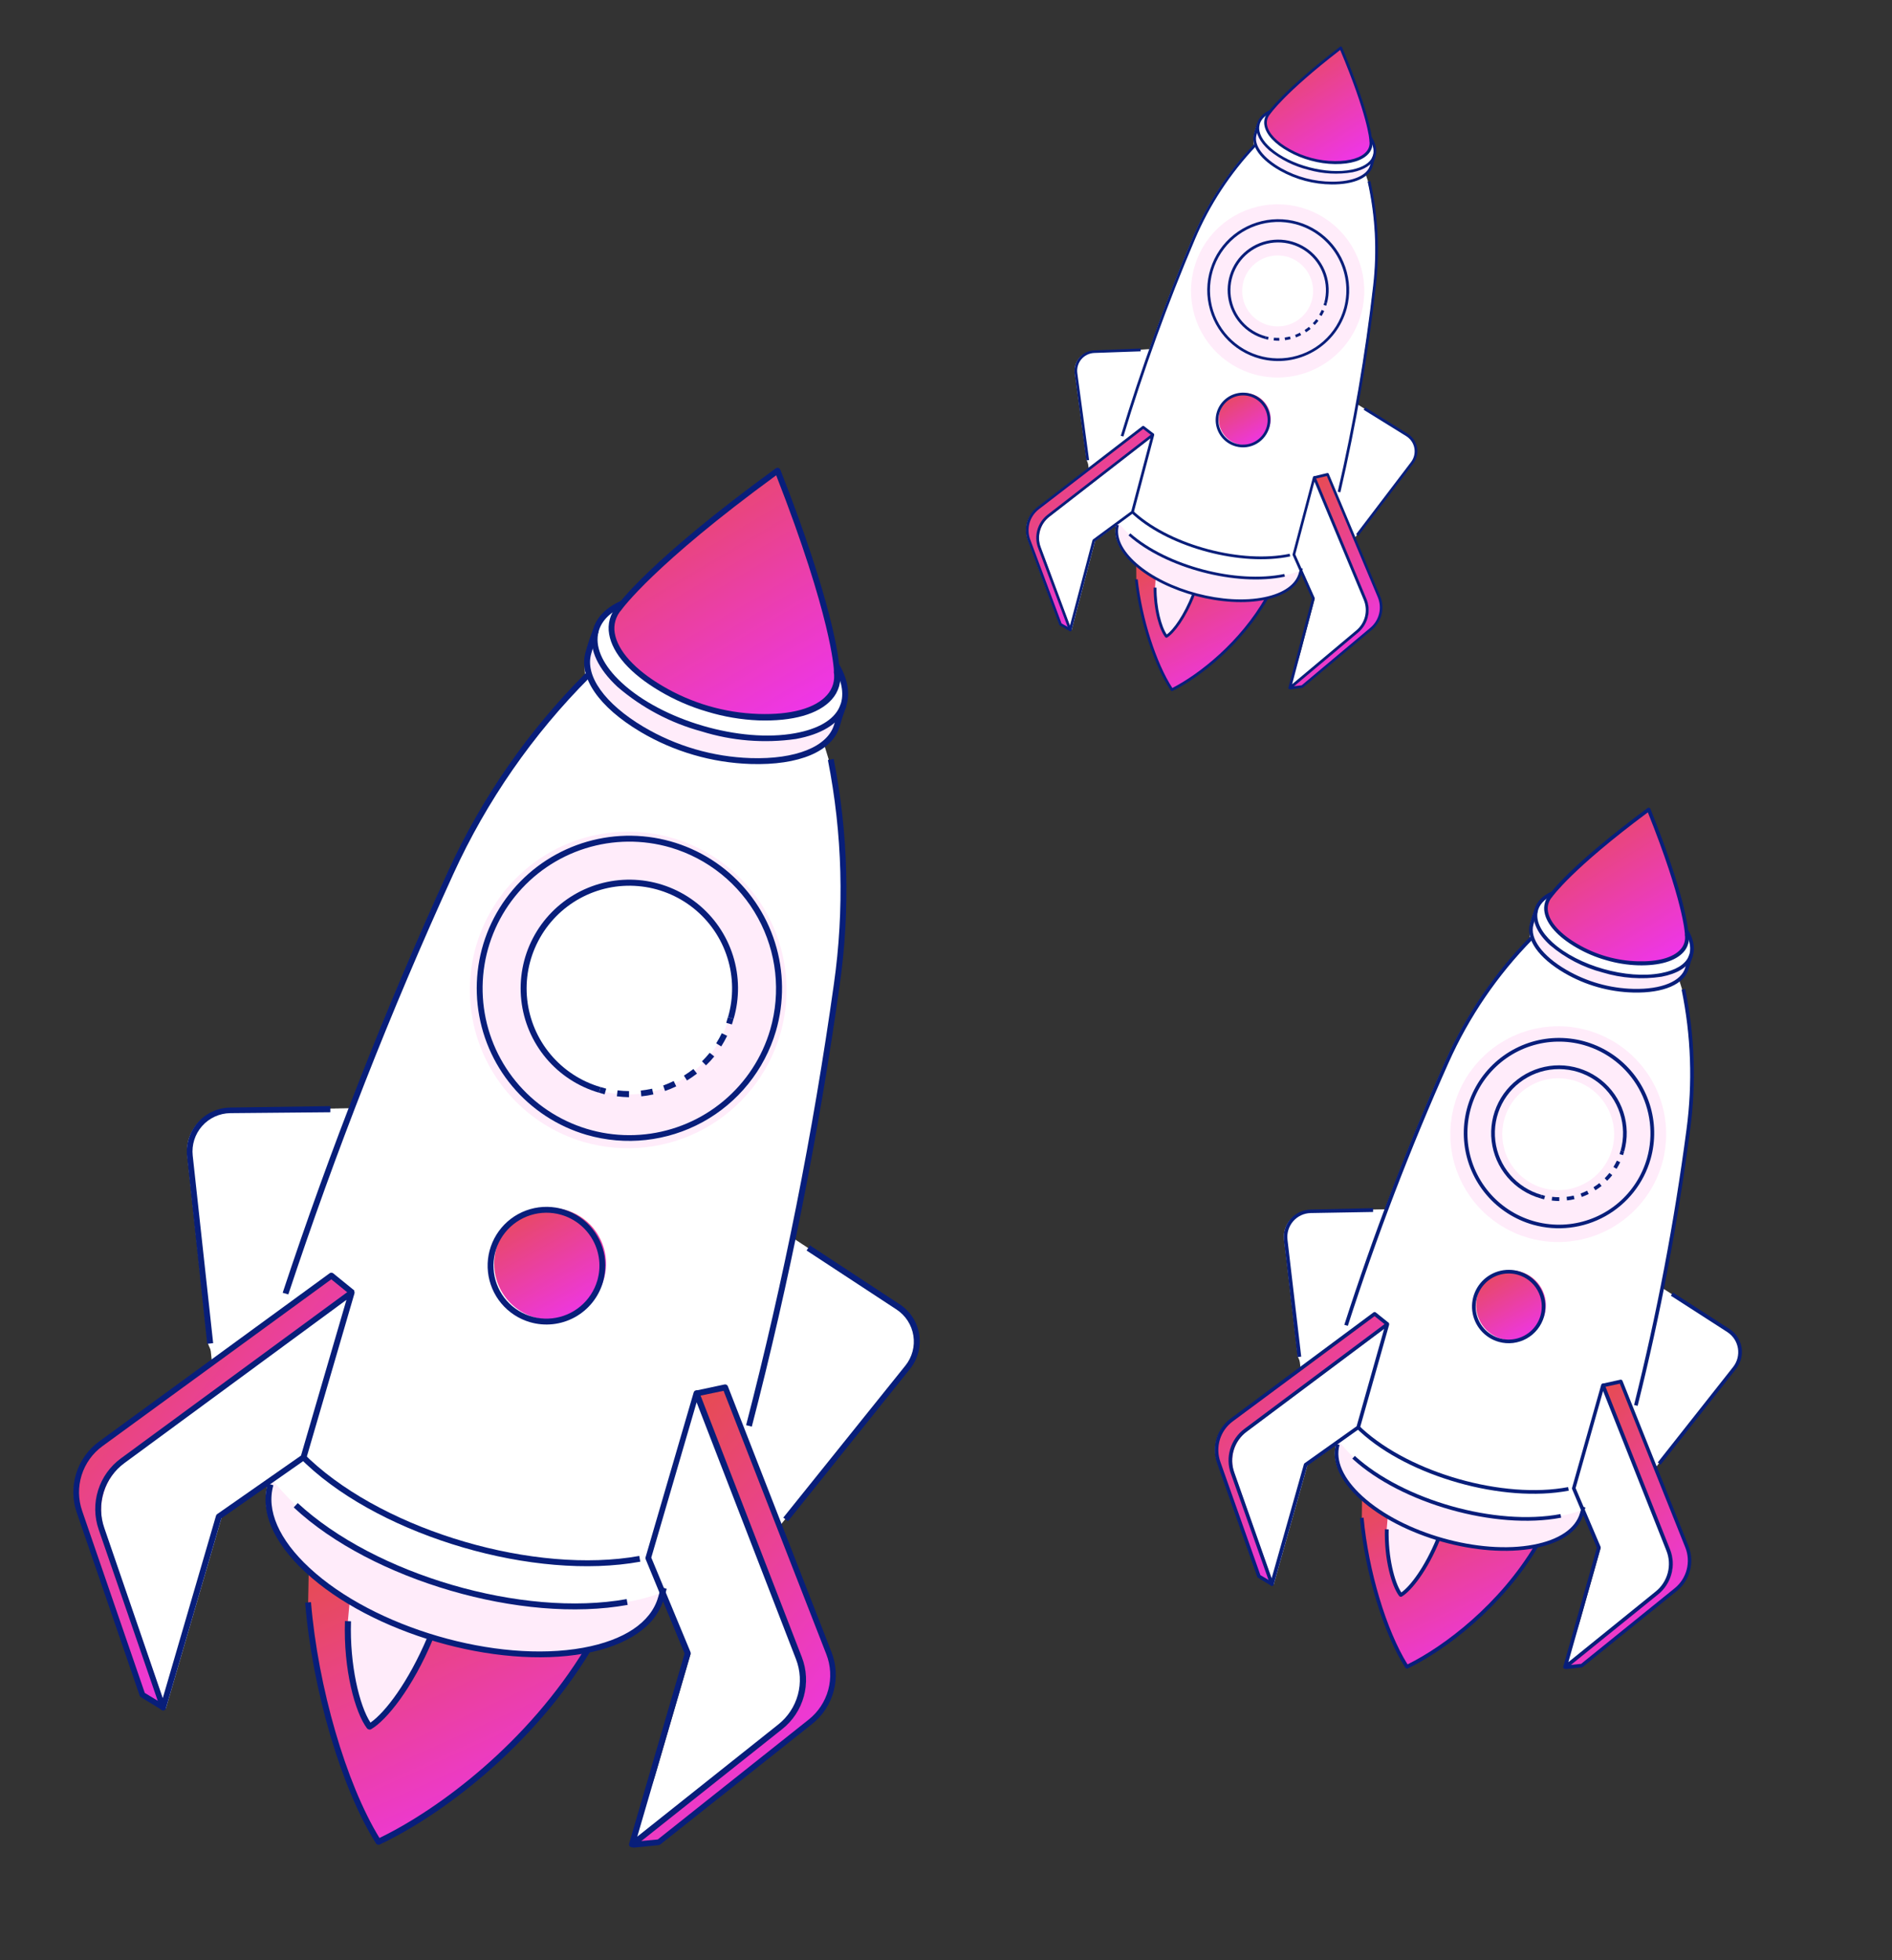 <svg width="194" height="201" viewBox="0 0 194 201" fill="none" xmlns="http://www.w3.org/2000/svg">
<rect x="0" y="0" width="194" height="201" fill="#333333" stroke="none"/>
<path fill-rule="evenodd" clip-rule="evenodd" d="M84.773 169.492L79.6 156.227L80.318 155.77L92.84 140.178C93.208 139.719 93.476 139.188 93.628 138.619C93.779 138.05 93.809 137.456 93.718 136.874C93.626 136.293 93.413 135.737 93.094 135.243C92.775 134.748 92.356 134.326 91.864 134.003L81.421 127.139L81.062 127.035C82.832 118.493 84.314 109.95 85.601 100.953C86.684 93.268 86.467 85.455 84.961 77.842L84.427 76.096C84.966 75.631 85.362 75.023 85.568 74.341C85.906 73.183 86.11 72.614 86.206 72.372C86.206 72.372 86.217 72.331 86.224 72.308C86.232 72.287 86.238 72.266 86.243 72.244C86.621 71.098 86.39 69.716 85.53 68.227C85.313 66.429 84.293 60.468 79.491 48.235C68.88 55.968 64.779 60.435 63.629 61.834C62.103 62.495 61.174 63.481 60.861 64.641C60.55 65.385 60.293 66.15 60.092 66.931C59.963 67.688 59.926 68.458 59.982 69.224C54.137 75.079 49.383 81.929 45.943 89.453C42.312 97.415 38.932 105.483 35.805 113.655L23.357 113.793C22.766 113.799 22.183 113.929 21.645 114.174C21.107 114.419 20.627 114.775 20.235 115.218C19.844 115.66 19.549 116.18 19.371 116.743C19.193 117.307 19.135 117.902 19.201 118.489L21.299 137.726L21.98 139.333L10.097 148.021C9.036 148.799 8.252 149.895 7.859 151.151C7.467 152.406 7.487 153.754 7.916 154.997L14.384 173.756L16.593 175.105L21.998 155.166L27.373 151.977L27.459 152.178C26.712 154.738 27.916 157.868 31.249 160.965C31.295 160.979 32.012 161.559 32.046 161.594L32.315 164.526C33.095 173.956 35.301 183.627 38.58 188.827C45.145 185.715 54.19 178.762 60.045 169.125C64.221 168.257 66.754 166.319 67.472 163.857L67.719 163.011L71.984 168.732L64.664 189.136L67.345 188.888L82.888 176.554C83.913 175.731 84.649 174.602 84.988 173.332C85.328 172.061 85.252 170.716 84.773 169.492Z" fill="white"/>
<path fill-rule="evenodd" clip-rule="evenodd" d="M92.098 134.04L81.296 126.945L76.427 147.525L79.348 157.222L93.076 140.209C93.443 139.75 93.711 139.219 93.861 138.651C94.012 138.082 94.042 137.489 93.95 136.908C93.858 136.328 93.646 135.772 93.327 135.279C93.008 134.785 92.59 134.363 92.098 134.04Z" fill="white"/>
<path fill-rule="evenodd" clip-rule="evenodd" d="M23.593 113.843C23.005 113.851 22.424 113.982 21.889 114.227C21.354 114.472 20.876 114.826 20.486 115.267C20.096 115.707 19.802 116.225 19.623 116.785C19.445 117.346 19.385 117.938 19.449 118.524L21.799 140.299L28.321 135.916L36.044 113.656L23.593 113.843Z" fill="white"/>
<path fill-rule="evenodd" clip-rule="evenodd" d="M31.597 164.317C32.371 173.746 35.524 183.661 38.803 188.861C45.368 185.749 54.446 178.768 60.285 169.101L31.675 160.153L31.597 164.317Z" fill="url(#paint0_linear_3159_19086)"/>
<path fill-rule="evenodd" clip-rule="evenodd" d="M35.668 166.24C35.513 170.909 36.622 175.4 37.865 177.04C39.478 176.102 42.223 172.145 44.242 167.36L35.93 163.406L35.668 166.24Z" fill="#FFECFA"/>
<path fill-rule="evenodd" clip-rule="evenodd" d="M27.506 152.148C26.757 154.714 27.962 157.844 31.302 160.937C37.974 167.128 50.642 170.825 59.597 169.196C64.077 168.385 66.776 166.395 67.525 163.829L68.12 162.286L63.824 162.749L47.301 161.49L27.967 150.566L27.506 152.148Z" fill="#FFECFA"/>
<path fill-rule="evenodd" clip-rule="evenodd" d="M27.722 151.494C28.527 152.503 29.396 153.458 30.326 154.353C38.34 161.784 53.556 166.226 64.309 164.273C65.577 164.051 66.821 163.711 68.025 163.258L66.526 159.778C66.526 159.778 56.997 161.717 47.169 158.434C40.999 156.403 35.263 153.236 30.257 149.097L27.722 151.494Z" fill="white"/>
<path d="M54.801 135.084C57.84 135.971 61.023 134.227 61.91 131.188C62.797 128.149 61.052 124.966 58.013 124.079C54.974 123.192 51.791 124.936 50.904 127.975C50.017 131.015 51.761 134.197 54.801 135.084Z" fill="url(#paint1_linear_3159_19086)"/>
<path fill-rule="evenodd" clip-rule="evenodd" d="M68.834 86.618C65.92 85.767 62.819 85.8 59.922 86.711C57.027 87.623 54.466 89.373 52.565 91.74C50.664 94.108 49.507 96.985 49.241 100.01C48.975 103.034 49.612 106.069 51.072 108.732C52.531 111.394 54.747 113.564 57.44 114.967C60.132 116.37 63.18 116.943 66.198 116.614C69.216 116.284 72.069 115.067 74.396 113.116C76.722 111.166 78.418 108.569 79.269 105.655C79.835 103.719 80.013 101.692 79.795 99.688C79.577 97.683 78.965 95.742 77.996 93.974C77.027 92.206 75.719 90.646 74.147 89.384C72.575 88.122 70.77 87.182 68.834 86.618ZM61.496 111.757C59.434 111.155 57.597 109.955 56.217 108.309C54.837 106.662 53.976 104.644 53.742 102.509C53.51 100.373 53.915 98.216 54.907 96.311C55.9 94.406 57.435 92.838 59.319 91.806C61.203 90.773 63.351 90.323 65.49 90.511C67.63 90.699 69.667 91.517 71.341 92.862C73.016 94.207 74.254 96.019 74.9 98.068C75.545 100.117 75.568 102.311 74.966 104.374C74.569 105.746 73.905 107.026 73.012 108.141C72.12 109.256 71.016 110.184 69.764 110.872C68.512 111.56 67.137 111.994 65.717 112.15C64.297 112.306 62.861 112.18 61.49 111.78L61.496 111.757Z" fill="white"/>
<path fill-rule="evenodd" clip-rule="evenodd" d="M86.508 72.284C86.499 72.304 86.492 72.326 86.489 72.348C86.496 72.327 86.503 72.306 86.508 72.284Z" fill="#67DAFF"/>
<path fill-rule="evenodd" clip-rule="evenodd" d="M81.582 75.485C75.868 76.52 67.788 74.162 63.528 70.215C61.426 68.263 60.655 66.296 61.097 64.672C60.787 65.416 60.53 66.181 60.328 66.962C59.667 69.227 61.4 72.184 65.82 74.807C69.202 76.818 73.038 77.938 76.971 78.061C82.108 78.228 85.15 76.677 85.815 74.401C86.153 73.243 86.357 72.673 86.451 72.437C85.893 73.896 84.272 74.994 81.582 75.485Z" fill="#FFECFA"/>
<path fill-rule="evenodd" clip-rule="evenodd" d="M85.856 68.875C85.856 68.875 85.603 63.282 79.728 48.267C66.68 57.759 63.492 62.347 63.492 62.347C61.698 64.445 62.933 67.729 67.795 70.606C70.826 72.396 74.257 73.397 77.775 73.519C83.398 73.702 86.223 71.604 85.856 68.875Z" fill="url(#paint2_linear_3159_19086)"/>
<path fill-rule="evenodd" clip-rule="evenodd" d="M33.97 130.777L10.332 148.059C9.27 148.836 8.486 149.933 8.094 151.188C7.701 152.443 7.721 153.791 8.151 155.034L14.618 173.794L16.827 175.142L15.39 153.816L36.148 132.575L33.97 130.777Z" fill="url(#paint3_linear_3159_19086)"/>
<path fill-rule="evenodd" clip-rule="evenodd" d="M85.01 169.523L74.377 142.269L71.481 142.889L76.775 170.514L64.887 189.17L67.57 188.916L83.113 176.582C84.14 175.761 84.877 174.633 85.218 173.363C85.56 172.094 85.487 170.748 85.01 169.523Z" fill="url(#paint4_linear_3159_19086)"/>
<path fill-rule="evenodd" clip-rule="evenodd" d="M36.345 132.633L31.417 149.518L22.732 155.582L17.011 175.183L10.698 156.84C10.271 155.597 10.252 154.25 10.644 152.995C11.036 151.74 11.819 150.643 12.879 149.865L36.345 132.633Z" fill="white"/>
<path fill-rule="evenodd" clip-rule="evenodd" d="M71.678 142.946L66.749 159.831L70.808 169.615L65.087 189.216L80.279 177.138C81.308 176.32 82.049 175.194 82.393 173.925C82.738 172.656 82.668 171.31 82.193 170.084L71.678 142.946Z" fill="white"/>
<path d="M80.792 155.996L80.318 155.619L92.84 140.027C93.181 139.6 93.43 139.107 93.57 138.578C93.71 138.05 93.738 137.498 93.653 136.959C93.569 136.419 93.372 135.902 93.077 135.443C92.781 134.983 92.393 134.59 91.937 134.288L82.705 128.231L83.042 127.7L92.273 133.764C92.797 134.109 93.244 134.56 93.585 135.088C93.925 135.615 94.152 136.208 94.251 136.829C94.35 137.449 94.318 138.083 94.158 138.69C93.998 139.298 93.713 139.865 93.322 140.356L80.792 155.996Z" fill="#081E7A"/>
<path d="M21.247 137.799L19.18 118.564C19.114 117.94 19.179 117.308 19.371 116.71C19.563 116.112 19.877 115.561 20.294 115.091C20.711 114.621 21.221 114.244 21.792 113.982C22.363 113.72 22.982 113.581 23.61 113.572L33.874 113.425L33.873 114.053L23.613 114.145C23.066 114.152 22.526 114.273 22.029 114.501C21.532 114.729 21.087 115.058 20.724 115.468C20.362 115.877 20.088 116.358 19.922 116.879C19.756 117.401 19.701 117.951 19.76 118.495L21.857 137.732L21.247 137.799Z" fill="#081E7A"/>
<path d="M38.712 189.148C38.677 189.139 38.644 189.122 38.615 189.1C38.586 189.077 38.561 189.049 38.543 189.017C35.007 183.409 32.016 173.283 31.289 164.34L31.888 164.288C32.607 173.003 35.486 182.888 38.91 188.47C45.028 185.516 54.134 178.695 60.041 168.948L60.576 169.267C54.516 179.26 45.144 186.217 38.949 189.135C38.913 189.154 38.873 189.165 38.832 189.167C38.791 189.169 38.751 189.163 38.712 189.148Z" fill="#081E7A"/>
<path d="M37.781 177.329C37.718 177.312 37.662 177.273 37.624 177.22C36.41 175.609 35.201 171.22 35.37 166.228L35.991 166.253C35.845 170.717 36.855 174.922 37.988 176.641C39.484 175.607 41.861 172.523 43.835 167.85L44.394 168.089C42.293 173.133 39.621 176.408 38.061 177.316C38.019 177.34 37.971 177.354 37.922 177.356C37.874 177.359 37.825 177.349 37.781 177.329Z" fill="#081E7A"/>
<path d="M44.744 168.355C39.572 166.846 34.692 164.353 31.328 161.234C27.964 158.115 26.637 154.93 27.454 152.132L28.033 152.301C27.286 154.862 28.601 157.873 31.743 160.783C38.34 166.907 50.921 170.58 59.784 168.967C63.992 168.203 66.726 166.374 67.473 163.813L67.783 162.753L68.362 162.923L68.052 163.983C67.238 166.774 64.339 168.757 59.886 169.563C55.433 170.369 49.917 169.865 44.744 168.355Z" fill="#081E7A"/>
<path d="M46.206 163.112C40.008 161.303 34.142 158.334 30.116 154.575L30.529 154.13C38.444 161.469 53.603 165.893 64.258 163.975L64.361 164.571C58.952 165.55 52.409 164.923 46.206 163.112Z" fill="#081E7A"/>
<path d="M60.564 114.703C57.956 113.942 55.632 112.424 53.886 110.342C52.141 108.26 51.052 105.707 50.758 103.006C50.463 100.306 50.976 97.578 52.232 95.169C53.488 92.76 55.43 90.777 57.812 89.471C60.195 88.166 62.911 87.596 65.618 87.835C68.324 88.073 70.899 89.109 73.017 90.811C75.135 92.513 76.7 94.805 77.515 97.397C78.33 99.988 78.359 102.764 77.596 105.371C76.567 108.862 74.198 111.804 71.006 113.552C67.814 115.301 64.06 115.715 60.564 114.703ZM68.111 88.846C65.604 88.114 62.936 88.142 60.444 88.926C57.953 89.711 55.75 91.216 54.115 93.253C52.479 95.289 51.484 97.765 51.255 100.367C51.027 102.969 51.575 105.58 52.83 107.87C54.086 110.161 55.992 112.027 58.308 113.234C60.625 114.441 63.247 114.934 65.844 114.651C68.44 114.368 70.894 113.321 72.896 111.642C74.897 109.964 76.356 107.73 77.088 105.223C78.061 101.861 77.662 98.251 75.98 95.181C74.298 92.112 71.469 89.834 68.111 88.846Z" stroke="#FFECFA" stroke-width="5"/>
<path d="M47.497 158.687C41.299 156.878 35.434 153.908 31.409 150.144C31.202 149.951 31 149.76 30.805 149.565L31.232 149.137C31.421 149.33 31.619 149.514 31.82 149.705C39.736 157.044 54.894 161.468 65.549 159.55L65.654 160.14C60.243 161.125 53.7 160.498 47.497 158.687Z" fill="#081E7A"/>
<path d="M76.504 146.14C80.36 131.254 83.364 116.159 85.501 100.93C86.589 93.285 86.383 85.511 84.89 77.934L85.483 77.818C86.989 85.462 87.196 93.304 86.098 101.017C83.96 116.268 80.952 131.384 77.088 146.291L76.504 146.14Z" fill="#081E7A"/>
<path d="M29.564 132.734L28.985 132.565C33.848 117.868 39.505 103.446 45.932 89.362C49.389 81.806 54.164 74.926 60.034 69.045L60.463 69.472C54.641 75.301 49.908 82.124 46.486 89.618C40.068 103.673 34.419 118.066 29.564 132.734Z" fill="#081E7A"/>
<path d="M54.342 135.579C53.197 135.245 52.176 134.578 51.409 133.664C50.642 132.749 50.164 131.628 50.035 130.441C49.905 129.255 50.13 128.057 50.682 126.999C51.233 125.94 52.086 125.069 53.133 124.495C54.179 123.922 55.372 123.671 56.561 123.776C57.75 123.88 58.881 124.335 59.812 125.082C60.742 125.83 61.43 126.836 61.788 127.975C62.147 129.113 62.16 130.332 61.825 131.478C61.377 133.014 60.337 134.309 58.933 135.078C57.53 135.847 55.879 136.028 54.342 135.579ZM57.555 124.574C56.524 124.273 55.426 124.284 54.402 124.607C53.377 124.929 52.472 125.549 51.799 126.386C51.126 127.223 50.717 128.241 50.623 129.311C50.529 130.381 50.755 131.455 51.271 132.397C51.787 133.339 52.571 134.107 53.524 134.603C54.476 135.099 55.554 135.302 56.622 135.185C57.69 135.069 58.699 134.638 59.522 133.948C60.345 133.258 60.945 132.34 61.246 131.308C61.65 129.926 61.488 128.44 60.795 127.177C60.103 125.914 58.937 124.977 57.555 124.574Z" fill="#081E7A"/>
<path d="M60.15 116.373C57.178 115.506 54.529 113.776 52.54 111.404C50.551 109.031 49.311 106.122 48.975 103.044C48.639 99.966 49.224 96.858 50.655 94.113C52.086 91.368 54.299 89.108 57.014 87.621C59.73 86.133 62.825 85.484 65.909 85.756C68.993 86.027 71.927 87.208 74.341 89.147C76.754 91.087 78.538 93.698 79.466 96.652C80.395 99.605 80.428 102.768 79.559 105.739C78.386 109.717 75.686 113.069 72.049 115.062C68.412 117.055 64.133 117.526 60.15 116.373ZM68.75 86.907C65.893 86.073 62.853 86.105 60.014 86.999C57.175 87.893 54.664 89.609 52.801 91.93C50.937 94.25 49.803 97.071 49.542 100.036C49.282 103.001 49.906 105.977 51.337 108.587C52.767 111.197 54.94 113.324 57.58 114.699C60.219 116.075 63.207 116.637 66.166 116.314C69.125 115.991 71.922 114.798 74.202 112.885C76.483 110.973 78.146 108.427 78.98 105.57C80.088 101.739 79.634 97.625 77.717 94.127C75.8 90.63 72.576 88.034 68.75 86.907Z" fill="#081E7A"/>
<path d="M75.045 105.051L74.466 104.882C74.522 104.691 74.576 104.505 74.635 104.303L75.214 104.472C75.168 104.672 75.105 104.867 75.045 105.051Z" fill="#081E7A"/>
<path d="M63.252 112.419L63.322 111.811C63.714 111.858 64.107 111.883 64.501 111.885L64.495 112.512C64.079 112.503 63.664 112.472 63.252 112.419ZM65.763 112.43L65.699 111.832C66.09 111.788 66.478 111.723 66.862 111.638L66.999 112.224C66.586 112.317 66.167 112.384 65.746 112.425L65.763 112.43ZM68.198 111.883L68.001 111.31C68.369 111.179 68.728 111.026 69.078 110.851L69.339 111.399C68.962 111.579 68.575 111.739 68.181 111.878L68.198 111.883ZM70.449 110.805L70.126 110.296C70.462 110.088 70.786 109.862 71.097 109.618L71.468 110.091C71.135 110.345 70.789 110.582 70.432 110.8L70.449 110.805ZM72.403 109.257L71.98 108.832C72.258 108.554 72.522 108.262 72.77 107.956L73.239 108.332C72.975 108.657 72.69 108.964 72.386 109.252L72.403 109.257ZM73.97 107.313L73.436 106.988C73.647 106.652 73.838 106.305 74.01 105.949L74.561 106.216C74.377 106.591 74.174 106.955 73.953 107.308L73.97 107.313Z" fill="#081E7A"/>
<path d="M61.412 112.046L61.581 111.467C61.772 111.523 61.958 111.577 62.16 111.636L61.992 112.215C61.814 112.157 61.615 112.105 61.412 112.046Z" fill="#081E7A"/>
<path d="M61.412 112.047C59.296 111.43 57.409 110.2 55.992 108.511C54.575 106.822 53.69 104.75 53.45 102.559C53.211 100.367 53.626 98.153 54.645 96.198C55.663 94.243 57.239 92.633 59.172 91.574C61.106 90.514 63.31 90.051 65.507 90.245C67.703 90.438 69.792 91.278 71.511 92.659C73.23 94.041 74.5 95.9 75.161 98.004C75.823 100.107 75.845 102.359 75.226 104.475L74.647 104.306C75.23 102.306 75.206 100.178 74.579 98.191C73.953 96.204 72.751 94.447 71.126 93.143C69.501 91.839 67.526 91.046 65.45 90.865C63.375 90.683 61.292 91.121 59.465 92.123C57.639 93.125 56.15 94.646 55.188 96.494C54.225 98.341 53.832 100.433 54.059 102.504C54.285 104.576 55.12 106.533 56.459 108.13C57.798 109.726 59.58 110.89 61.58 111.473L61.412 112.047Z" fill="#081E7A"/>
<path d="M71.109 77.406C69.203 76.851 67.376 76.058 65.669 75.046C61.395 72.503 59.29 69.443 60.045 66.854C60.256 66.076 60.511 65.311 60.809 64.563L61.367 64.801C61.082 65.529 60.834 66.27 60.625 67.023C59.962 69.294 62.014 72.168 65.978 74.526C69.317 76.507 73.103 77.612 76.983 77.738C81.593 77.883 84.869 76.564 85.532 74.293C85.722 73.568 85.957 72.856 86.236 72.161L86.792 72.411C86.527 73.082 86.3 73.766 86.111 74.463C85.355 77.052 81.935 78.498 76.964 78.342C74.981 78.277 73.013 77.963 71.109 77.406Z" fill="#081E7A"/>
<path d="M71.925 74.998C68.754 74.139 65.815 72.581 63.324 70.439C61.345 68.604 60.429 66.658 60.724 64.94C60.96 63.507 62.002 62.346 63.732 61.588L63.973 62.142C62.444 62.815 61.523 63.816 61.316 65.044C61.057 66.552 61.92 68.313 63.731 69.992C67.92 73.88 75.902 76.21 81.525 75.186C83.901 74.754 85.48 73.826 86.079 72.504C86.591 71.397 86.407 69.96 85.52 68.412L86.041 68.112C87.034 69.835 87.232 71.439 86.621 72.757C85.924 74.263 84.193 75.304 81.616 75.778C78.368 76.242 75.057 75.976 71.925 74.998Z" fill="#081E7A"/>
<path d="M72.514 72.977C70.806 72.48 69.167 71.77 67.638 70.862C64.63 69.085 62.797 67.01 62.462 65.033C62.367 64.519 62.391 63.99 62.53 63.486C62.669 62.982 62.921 62.517 63.267 62.125C63.377 61.962 66.608 57.442 79.553 48.021C79.591 47.996 79.634 47.98 79.679 47.973C79.724 47.966 79.769 47.97 79.813 47.982C79.856 47.995 79.897 48.017 79.931 48.047C79.965 48.076 79.992 48.113 80.011 48.154C85.302 61.642 86.088 67.604 86.083 68.828L86.124 68.84C86.212 69.355 86.183 69.884 86.036 70.386C85.889 70.888 85.63 71.35 85.278 71.736C83.937 73.231 81.277 73.988 77.778 73.872C75.993 73.798 74.224 73.498 72.514 72.977ZM79.588 48.741C67.015 57.92 63.769 62.472 63.736 62.519C63.444 62.84 63.229 63.223 63.107 63.64C62.986 64.057 62.961 64.496 63.035 64.923C63.338 66.728 65.086 68.665 67.923 70.335C70.911 72.107 74.298 73.096 77.77 73.21C81.082 73.321 83.594 72.64 84.797 71.275C85.086 70.958 85.3 70.578 85.42 70.165C85.541 69.753 85.565 69.318 85.492 68.895L85.505 68.848C85.525 68.653 85.254 63.249 79.588 48.741Z" fill="#081E7A"/>
<path d="M16.657 175.382L14.448 174.033C14.385 173.998 14.339 173.939 14.32 173.87L7.878 155.131C7.422 153.828 7.399 152.412 7.811 151.095C8.222 149.777 9.048 148.627 10.164 147.815L33.799 130.564C33.853 130.524 33.918 130.503 33.985 130.504C34.052 130.506 34.116 130.529 34.168 130.571L36.347 132.344L35.971 132.813L33.97 131.185L10.501 148.297C9.49 149.035 8.744 150.078 8.37 151.273C7.996 152.467 8.016 153.75 8.426 154.933L14.846 173.596L16.982 174.892L16.657 175.382Z" fill="#081E7A"/>
<path d="M64.919 189.469L64.862 188.867L67.447 188.623L82.907 176.339C83.889 175.563 84.596 174.493 84.924 173.285C85.252 172.076 85.183 170.795 84.727 169.629L74.194 142.618L71.517 143.175L71.387 142.585L74.289 141.967C74.359 141.952 74.431 141.962 74.494 141.996C74.557 142.029 74.606 142.083 74.632 142.149L85.257 169.407C85.761 170.692 85.838 172.105 85.477 173.437C85.115 174.77 84.334 175.95 83.249 176.804L67.706 189.138C67.661 189.175 67.606 189.199 67.548 189.205L64.919 189.469Z" fill="#081E7A"/>
<path d="M16.64 175.376C16.593 175.362 16.55 175.337 16.516 175.302C16.481 175.268 16.455 175.226 16.44 175.179L10.122 156.854C9.669 155.55 9.646 154.136 10.058 152.819C10.47 151.501 11.294 150.351 12.408 149.538L35.876 132.301C35.928 132.265 35.989 132.245 36.052 132.244C36.115 132.244 36.177 132.262 36.229 132.297C36.281 132.334 36.32 132.386 36.341 132.446C36.361 132.506 36.363 132.571 36.345 132.632L31.417 149.517C31.397 149.584 31.356 149.643 31.299 149.684L22.698 155.697L17.008 175.194C16.99 175.255 16.953 175.309 16.902 175.348C16.851 175.386 16.789 175.407 16.725 175.407C16.695 175.402 16.666 175.392 16.64 175.376ZM35.524 133.291L12.763 150.025C11.752 150.764 11.004 151.809 10.632 153.005C10.259 154.201 10.28 155.485 10.692 156.668L16.689 174.133L22.15 155.424C22.169 155.359 22.21 155.302 22.266 155.263L30.863 149.261L35.524 133.291Z" fill="#081E7A"/>
<path d="M64.716 189.409C64.686 189.406 64.656 189.397 64.629 189.383C64.575 189.349 64.534 189.298 64.512 189.238C64.49 189.178 64.488 189.113 64.506 189.052L70.195 169.561L66.205 159.885C66.179 159.82 66.176 159.748 66.196 159.681L71.127 142.785C71.144 142.723 71.18 142.668 71.23 142.628C71.279 142.588 71.341 142.565 71.404 142.562C71.468 142.559 71.531 142.576 71.585 142.611C71.638 142.646 71.679 142.698 71.701 142.757L82.211 169.913C82.713 171.198 82.788 172.611 82.426 173.942C82.065 175.274 81.286 176.454 80.203 177.31L65.013 189.382C64.97 189.412 64.92 189.43 64.868 189.435C64.816 189.439 64.763 189.43 64.716 189.409ZM66.781 159.72L70.8 169.404C70.826 169.467 70.83 169.537 70.811 169.602L65.344 188.335L79.794 176.838C80.776 176.062 81.483 174.991 81.811 173.783C82.139 172.575 82.07 171.294 81.614 170.128L71.429 143.797L66.781 159.72Z" fill="#081E7A"/>
<path fill-rule="evenodd" clip-rule="evenodd" d="M172.833 158.592L169.537 150.345L169.982 150.056L177.711 140.266C177.938 139.977 178.103 139.645 178.194 139.289C178.285 138.934 178.301 138.563 178.241 138.201C178.181 137.839 178.045 137.493 177.843 137.186C177.642 136.88 177.378 136.618 177.07 136.419L170.52 132.193L170.296 132.129C171.355 126.793 172.235 121.456 172.991 115.838C173.626 111.039 173.45 106.167 172.471 101.426L172.129 100.34C172.462 100.047 172.706 99.666 172.831 99.24C173.036 98.516 173.16 98.159 173.218 98.008C173.218 98.008 173.225 97.983 173.23 97.968C173.234 97.955 173.238 97.942 173.241 97.928C173.471 97.211 173.319 96.351 172.775 95.426C172.63 94.306 171.963 90.593 168.904 82.988C162.326 87.867 159.791 90.675 159.081 91.553C158.133 91.974 157.559 92.594 157.37 93.318C157.18 93.784 157.024 94.263 156.902 94.751C156.826 95.224 156.807 95.704 156.845 96.182C153.231 99.864 150.301 104.162 148.195 108.872C145.972 113.858 143.906 118.907 141.998 124.021L134.234 124.172C133.866 124.179 133.503 124.263 133.169 124.419C132.835 124.574 132.537 124.799 132.295 125.077C132.053 125.355 131.872 125.681 131.764 126.033C131.656 126.385 131.623 126.757 131.667 127.123L133.076 139.11L133.509 140.109L126.143 145.59C125.485 146.081 125.002 146.769 124.764 147.554C124.525 148.339 124.545 149.18 124.819 149.953L128.951 161.619L130.336 162.449L133.603 149.984L136.939 147.967L136.994 148.092C136.541 149.693 137.309 151.639 139.403 153.553C139.432 153.561 139.883 153.92 139.904 153.941L140.087 155.769C140.623 161.647 142.05 167.667 144.121 170.893C148.2 168.917 153.805 164.534 157.407 158.492C160.007 157.929 161.577 156.707 162.012 155.168L162.162 154.639L164.851 158.184L160.392 170.95L162.063 170.781L171.694 163.006C172.329 162.488 172.782 161.78 172.987 160.986C173.192 160.192 173.138 159.353 172.833 158.592Z" fill="white"/>
<path fill-rule="evenodd" clip-rule="evenodd" d="M177.216 136.441L170.441 132.072L167.512 144.934L169.384 150.967L177.858 140.283C178.085 139.995 178.249 139.663 178.34 139.308C178.431 138.952 178.447 138.582 178.386 138.22C178.326 137.859 178.19 137.513 177.989 137.207C177.788 136.901 177.524 136.64 177.216 136.441Z" fill="white"/>
<path fill-rule="evenodd" clip-rule="evenodd" d="M134.382 124.201C134.015 124.209 133.653 124.294 133.321 124.449C132.988 124.605 132.692 124.828 132.451 125.105C132.21 125.382 132.029 125.706 131.921 126.057C131.812 126.408 131.779 126.778 131.821 127.142L133.401 140.712L137.446 137.944L142.147 124.019L134.382 124.201Z" fill="white"/>
<path fill-rule="evenodd" clip-rule="evenodd" d="M139.638 155.641C140.17 161.518 142.188 167.686 144.26 170.912C148.339 168.937 153.965 164.536 157.556 158.476L139.664 153.044L139.638 155.641Z" fill="url(#paint5_linear_3159_19086)"/>
<path fill-rule="evenodd" clip-rule="evenodd" d="M142.187 156.82C142.114 159.733 142.83 162.528 143.614 163.544C144.615 162.951 146.307 160.469 147.541 157.473L142.335 155.051L142.187 156.82Z" fill="#FFECFA"/>
<path fill-rule="evenodd" clip-rule="evenodd" d="M137.022 148.073C136.568 149.677 137.336 151.623 139.436 153.535C143.63 157.361 151.551 159.601 157.128 158.539C159.917 158.009 161.591 156.754 162.044 155.149L162.407 154.184L159.73 154.495L149.418 153.796L137.302 147.084L137.022 148.073Z" fill="#FFECFA"/>
<path fill-rule="evenodd" clip-rule="evenodd" d="M137.153 147.664C137.661 148.289 138.208 148.88 138.792 149.434C143.83 154.026 153.344 156.717 160.041 155.443C160.83 155.298 161.604 155.08 162.353 154.791L161.4 152.628C161.4 152.628 155.466 153.887 149.319 151.891C145.46 150.656 141.866 148.711 138.722 146.156L137.153 147.664Z" fill="white"/>
<path d="M153.958 137.287C155.858 137.824 157.834 136.72 158.371 134.819C158.909 132.919 157.804 130.943 155.904 130.406C154.004 129.868 152.027 130.973 151.49 132.873C150.953 134.773 152.057 136.749 153.958 137.287Z" fill="url(#paint6_linear_3159_19086)"/>
<path fill-rule="evenodd" clip-rule="evenodd" d="M162.457 106.984C160.635 106.468 158.701 106.505 156.9 107.089C155.098 107.673 153.51 108.778 152.337 110.264C151.163 111.75 150.457 113.551 150.307 115.439C150.157 117.327 150.57 119.217 151.494 120.87C152.418 122.523 153.812 123.864 155.499 124.725C157.185 125.586 159.089 125.928 160.97 125.707C162.851 125.485 164.624 124.712 166.065 123.483C167.506 122.254 168.55 120.625 169.065 118.803C169.408 117.593 169.509 116.327 169.362 115.078C169.216 113.83 168.824 112.622 168.211 111.524C167.597 110.426 166.773 109.46 165.786 108.681C164.799 107.902 163.668 107.325 162.457 106.984ZM158.012 122.702C156.723 122.337 155.571 121.598 154.701 120.579C153.832 119.559 153.284 118.305 153.127 116.974C152.971 115.643 153.213 114.296 153.822 113.103C154.431 111.909 155.38 110.923 156.55 110.269C157.719 109.616 159.057 109.323 160.392 109.429C161.728 109.535 163.002 110.035 164.054 110.866C165.106 111.696 165.887 112.819 166.301 114.094C166.714 115.369 166.74 116.737 166.375 118.026C166.134 118.884 165.727 119.686 165.176 120.386C164.625 121.087 163.941 121.671 163.164 122.107C162.387 122.543 161.532 122.821 160.647 122.925C159.762 123.03 158.865 122.959 158.008 122.716L158.012 122.702Z" fill="white"/>
<path fill-rule="evenodd" clip-rule="evenodd" d="M173.406 97.951C173.401 97.964 173.397 97.978 173.395 97.992C173.399 97.979 173.403 97.965 173.406 97.951Z" fill="#67DAFF"/>
<path fill-rule="evenodd" clip-rule="evenodd" d="M170.351 99.974C166.792 100.649 161.74 99.22 159.062 96.781C157.741 95.574 157.25 94.352 157.517 93.336C157.328 93.802 157.172 94.281 157.05 94.768C156.649 96.184 157.746 98.02 160.516 99.633C162.636 100.87 165.035 101.548 167.488 101.605C170.693 101.682 172.583 100.699 172.985 99.275C173.19 98.551 173.314 98.195 173.372 98.047C173.031 98.96 172.026 99.653 170.351 99.974Z" fill="#FFECFA"/>
<path fill-rule="evenodd" clip-rule="evenodd" d="M172.982 95.828C172.982 95.828 172.795 92.341 169.052 83.006C160.963 88.995 158.999 91.873 158.999 91.873C157.891 93.191 158.678 95.233 161.726 97.002C163.625 98.102 165.771 98.709 167.966 98.767C171.474 98.851 173.225 97.528 172.982 95.828Z" fill="url(#paint7_linear_3159_19086)"/>
<path fill-rule="evenodd" clip-rule="evenodd" d="M140.942 134.709L126.289 145.612C125.631 146.102 125.148 146.79 124.909 147.575C124.671 148.36 124.691 149.201 124.965 149.974L129.097 161.641L130.482 162.47L129.474 149.176L142.31 135.819L140.942 134.709Z" fill="url(#paint8_linear_3159_19086)"/>
<path fill-rule="evenodd" clip-rule="evenodd" d="M172.98 158.609L166.206 141.666L164.403 142.067L167.849 159.27L160.532 170.969L162.204 170.796L171.834 163.022C172.47 162.504 172.924 161.797 173.13 161.004C173.337 160.21 173.284 159.371 172.98 158.609Z" fill="url(#paint9_linear_3159_19086)"/>
<path fill-rule="evenodd" clip-rule="evenodd" d="M142.434 135.854L139.448 146.412L134.063 150.239L130.597 162.495L126.564 151.087C126.29 150.314 126.272 149.474 126.51 148.689C126.748 147.904 127.231 147.216 127.887 146.725L142.434 135.854Z" fill="white"/>
<path fill-rule="evenodd" clip-rule="evenodd" d="M164.525 142.103L161.54 152.66L164.122 158.741L160.656 170.997L170.069 163.384C170.707 162.868 171.163 162.162 171.371 161.369C171.579 160.576 171.528 159.737 171.226 158.974L164.525 142.103Z" fill="white"/>
<path d="M170.279 150.195L169.981 149.962L177.709 140.172C177.92 139.904 178.073 139.595 178.157 139.264C178.242 138.934 178.257 138.59 178.201 138.254C178.145 137.917 178.02 137.596 177.833 137.311C177.647 137.026 177.403 136.783 177.117 136.597L171.327 132.867L171.534 132.535L177.323 136.268C177.652 136.481 177.933 136.76 178.148 137.087C178.364 137.415 178.508 137.783 178.573 138.169C178.638 138.556 178.621 138.951 178.525 139.331C178.428 139.711 178.254 140.066 178.012 140.374L170.279 150.195Z" fill="#081E7A"/>
<path d="M133.044 139.156L131.654 127.17C131.609 126.78 131.647 126.386 131.763 126.012C131.88 125.638 132.073 125.292 132.331 124.997C132.588 124.702 132.904 124.464 133.259 124.298C133.614 124.132 133.999 124.041 134.391 124.032L140.792 123.887L140.795 124.279L134.396 124.39C134.055 124.397 133.719 124.476 133.41 124.62C133.101 124.765 132.825 124.973 132.601 125.23C132.377 125.487 132.209 125.789 132.108 126.115C132.007 126.441 131.975 126.784 132.015 127.123L133.424 139.111L133.044 139.156Z" fill="#081E7A"/>
<path d="M144.206 171.093C144.183 171.087 144.163 171.077 144.144 171.063C144.126 171.049 144.111 171.032 144.099 171.012C141.864 167.532 139.946 161.232 139.446 155.658L139.819 155.623C140.313 161.054 142.16 167.205 144.325 170.669C148.125 168.795 153.77 164.493 157.403 158.382L157.738 158.578C154.011 164.842 148.202 169.231 144.353 171.084C144.33 171.095 144.306 171.102 144.28 171.104C144.255 171.105 144.229 171.102 144.206 171.093Z" fill="#081E7A"/>
<path d="M143.563 163.725C143.524 163.715 143.489 163.691 143.465 163.658C142.699 162.659 141.922 159.929 142.001 156.814L142.389 156.826C142.321 159.611 142.973 162.229 143.689 163.295C144.616 162.642 146.083 160.706 147.29 157.782L147.64 157.928C146.356 161.085 144.706 163.141 143.738 163.716C143.712 163.731 143.682 163.74 143.652 163.742C143.621 163.743 143.591 163.738 143.563 163.725Z" fill="#081E7A"/>
<path d="M147.859 158.092C144.625 157.177 141.568 155.648 139.454 153.72C137.339 151.792 136.495 149.812 136.99 148.063L137.352 148.166C136.899 149.766 137.735 151.638 139.71 153.436C143.857 157.222 151.724 159.447 157.243 158.395C159.864 157.896 161.559 156.741 162.012 155.14L162.2 154.477L162.562 154.58L162.374 155.242C161.881 156.988 160.083 158.24 157.31 158.766C154.537 159.292 151.093 159.006 147.859 158.092Z" fill="#081E7A"/>
<path d="M148.743 154.814C144.868 153.718 141.194 151.896 138.663 149.573L138.918 149.293C143.894 153.829 153.372 156.51 160.007 155.257L160.075 155.629C156.706 156.268 152.622 155.911 148.743 154.814Z" fill="#081E7A"/>
<path d="M157.446 124.545C155.815 124.084 154.358 123.149 153.258 121.86C152.159 120.57 151.466 118.984 151.268 117.3C151.071 115.617 151.376 113.913 152.147 112.404C152.918 110.895 154.119 109.648 155.598 108.821C157.077 107.995 158.769 107.625 160.458 107.76C162.147 107.895 163.759 108.527 165.088 109.578C166.418 110.628 167.407 112.049 167.929 113.662C168.45 115.274 168.483 117.005 168.021 118.635C167.397 120.818 165.935 122.665 163.953 123.772C161.971 124.88 159.632 125.157 157.446 124.545ZM162.018 108.377C160.451 107.934 158.787 107.965 157.237 108.468C155.687 108.97 154.321 109.921 153.311 111.199C152.302 112.478 151.694 114.027 151.565 115.651C151.436 117.275 151.792 118.901 152.587 120.323C153.382 121.745 154.58 122.9 156.031 123.64C157.483 124.381 159.121 124.675 160.739 124.485C162.357 124.294 163.882 123.628 165.122 122.571C166.361 121.514 167.26 120.113 167.703 118.545C168.292 116.443 168.025 114.193 166.959 112.288C165.894 110.382 164.117 108.976 162.018 108.377Z" stroke="#FFECFA" stroke-width="5"/>
<path d="M149.526 152.047C145.65 150.951 141.976 149.129 139.447 146.802C139.316 146.683 139.189 146.565 139.067 146.445L139.331 146.175C139.45 146.295 139.574 146.408 139.701 146.526C144.676 151.062 154.154 153.743 160.79 152.491L160.858 152.858C157.489 153.501 153.404 153.144 149.526 152.047Z" fill="#081E7A"/>
<path d="M167.553 144.069C169.88 134.764 171.675 125.334 172.928 115.824C173.567 111.05 173.398 106.202 172.427 101.484L172.796 101.409C173.775 106.168 173.946 111.059 173.301 115.875C172.047 125.398 170.25 134.843 167.918 144.161L167.553 144.069Z" fill="#081E7A"/>
<path d="M138.204 135.953L137.842 135.851C140.799 126.659 144.252 117.633 148.187 108.816C150.303 104.084 153.246 99.768 156.877 96.07L157.146 96.334C153.545 100 150.629 104.28 148.534 108.972C144.604 117.772 141.156 126.779 138.204 135.953Z" fill="#081E7A"/>
<path d="M153.674 137.598C152.958 137.395 152.318 136.985 151.835 136.418C151.352 135.852 151.048 135.155 150.961 134.416C150.874 133.676 151.008 132.928 151.346 132.265C151.685 131.602 152.212 131.054 152.862 130.691C153.512 130.328 154.255 130.165 154.997 130.224C155.739 130.283 156.447 130.561 157.031 131.022C157.615 131.483 158.05 132.107 158.279 132.816C158.509 133.524 158.523 134.284 158.32 135C158.049 135.961 157.407 136.774 156.535 137.261C155.664 137.748 154.635 137.869 153.674 137.598ZM155.621 130.717C154.976 130.534 154.292 130.547 153.654 130.754C153.017 130.96 152.455 131.351 152.04 131.877C151.625 132.403 151.375 133.04 151.322 133.708C151.269 134.376 151.415 135.044 151.742 135.629C152.069 136.214 152.562 136.689 153.159 136.993C153.755 137.298 154.429 137.418 155.094 137.34C155.76 137.262 156.387 136.988 156.897 136.553C157.407 136.119 157.776 135.543 157.958 134.898C158.203 134.033 158.094 133.107 157.655 132.323C157.217 131.539 156.485 130.961 155.621 130.717Z" fill="#081E7A"/>
<path d="M157.196 125.589C155.338 125.063 153.678 123.999 152.425 122.529C151.172 121.06 150.382 119.252 150.157 117.334C149.932 115.416 150.28 113.474 151.158 111.754C152.036 110.034 153.405 108.614 155.091 107.672C156.777 106.729 158.704 106.309 160.629 106.462C162.554 106.615 164.39 107.336 165.906 108.533C167.421 109.73 168.547 111.35 169.142 113.187C169.737 115.024 169.773 116.997 169.247 118.855C168.536 121.342 166.87 123.447 164.612 124.709C162.353 125.971 159.687 126.287 157.196 125.589ZM162.407 107.165C160.62 106.66 158.724 106.696 156.958 107.268C155.192 107.841 153.635 108.924 152.485 110.381C151.335 111.838 150.642 113.604 150.495 115.455C150.348 117.305 150.753 119.158 151.659 120.778C152.565 122.399 153.931 123.714 155.585 124.558C157.238 125.402 159.105 125.737 160.949 125.52C162.793 125.303 164.531 124.545 165.943 123.34C167.356 122.135 168.38 120.539 168.885 118.752C169.556 116.357 169.252 113.793 168.038 111.622C166.824 109.45 164.799 107.848 162.407 107.165Z" fill="#081E7A"/>
<path d="M166.428 118.448L166.066 118.346C166.099 118.226 166.132 118.11 166.168 117.983L166.53 118.086C166.503 118.211 166.464 118.333 166.428 118.448Z" fill="#081E7A"/>
<path d="M159.11 123.107L159.151 122.727C159.396 122.754 159.641 122.767 159.887 122.767L159.886 123.158C159.627 123.154 159.368 123.137 159.11 123.107ZM160.677 123.1L160.634 122.728C160.877 122.698 161.119 122.655 161.358 122.6L161.446 122.966C161.189 123.025 160.929 123.069 160.666 123.097L160.677 123.1ZM162.193 122.746L162.067 122.39C162.296 122.306 162.519 122.209 162.736 122.098L162.902 122.438C162.667 122.553 162.427 122.654 162.182 122.743L162.193 122.746ZM163.591 122.062L163.387 121.746C163.595 121.615 163.796 121.472 163.989 121.318L164.223 121.611C164.017 121.772 163.802 121.921 163.58 122.059L163.591 122.062ZM164.802 121.087L164.536 120.824C164.708 120.649 164.871 120.465 165.024 120.273L165.318 120.505C165.155 120.709 164.979 120.902 164.791 121.084L164.802 121.087ZM165.769 119.866L165.434 119.666C165.564 119.455 165.681 119.238 165.787 119.014L166.132 119.178C166.019 119.413 165.894 119.641 165.758 119.863L165.769 119.866Z" fill="#081E7A"/>
<path d="M157.961 122.883L158.064 122.521C158.183 122.554 158.299 122.587 158.426 122.623L158.323 122.985C158.212 122.95 158.088 122.919 157.961 122.883Z" fill="#081E7A"/>
<path d="M157.961 122.883C156.638 122.509 155.455 121.751 154.562 120.705C153.669 119.659 153.107 118.372 152.946 117.006C152.785 115.641 153.032 114.258 153.657 113.033C154.282 111.808 155.257 110.796 156.457 110.125C157.658 109.454 159.03 109.154 160.401 109.263C161.772 109.372 163.079 109.885 164.159 110.737C165.238 111.59 166.04 112.743 166.463 114.052C166.887 115.36 166.913 116.765 166.538 118.088L166.176 117.985C166.528 116.735 166.503 115.407 166.101 114.171C165.7 112.935 164.941 111.846 163.921 111.041C162.901 110.236 161.665 109.752 160.369 109.65C159.074 109.547 157.777 109.831 156.643 110.466C155.508 111.1 154.588 112.057 153.997 113.214C153.407 114.372 153.173 115.679 153.325 116.969C153.477 118.26 154.008 119.477 154.851 120.465C155.695 121.454 156.812 122.171 158.063 122.524L157.961 122.883Z" fill="#081E7A"/>
<path d="M163.828 101.226C162.637 100.89 161.493 100.404 160.423 99.782C157.744 98.219 156.415 96.321 156.872 94.702C157 94.216 157.155 93.738 157.337 93.269L157.686 93.415C157.512 93.87 157.361 94.334 157.235 94.805C156.833 96.224 158.128 98.007 160.613 99.456C162.706 100.674 165.073 101.344 167.494 101.402C170.37 101.469 172.406 100.629 172.808 99.209C172.923 98.756 173.066 98.31 173.236 97.875L173.584 98.028C173.422 98.448 173.284 98.876 173.17 99.311C172.712 100.93 170.586 101.851 167.485 101.779C166.248 101.749 165.019 101.563 163.828 101.226Z" fill="#081E7A"/>
<path d="M164.325 99.721C162.342 99.201 160.501 98.245 158.936 96.921C157.692 95.787 157.111 94.579 157.286 93.505C157.425 92.61 158.07 91.881 159.145 91.399L159.298 91.743C158.348 92.171 157.779 92.8 157.655 93.567C157.502 94.509 158.05 95.603 159.188 96.641C161.821 99.044 166.812 100.455 170.314 99.787C171.794 99.506 172.773 98.918 173.14 98.091C173.454 97.397 173.331 96.502 172.77 95.542L173.094 95.352C173.722 96.421 173.854 97.421 173.48 98.246C173.053 99.189 171.979 99.847 170.374 100.156C168.35 100.463 166.283 100.314 164.325 99.721Z" fill="#081E7A"/>
<path d="M164.682 98.457C163.614 98.156 162.588 97.721 161.629 97.163C159.744 96.07 158.589 94.786 158.371 93.554C158.309 93.234 158.32 92.904 158.405 92.589C158.489 92.274 158.644 91.983 158.857 91.736C158.925 91.634 160.916 88.798 168.942 82.854C168.965 82.839 168.992 82.828 169.02 82.824C169.048 82.819 169.076 82.821 169.103 82.829C169.131 82.837 169.156 82.85 169.177 82.868C169.199 82.887 169.216 82.909 169.228 82.935C172.598 91.32 173.12 95.035 173.123 95.798L173.149 95.805C173.207 96.126 173.191 96.456 173.102 96.77C173.013 97.084 172.854 97.373 172.637 97.616C171.808 98.555 170.153 99.042 167.97 98.987C166.856 98.951 165.751 98.773 164.682 98.457ZM168.967 83.303C161.173 89.094 159.172 91.951 159.152 91.98C158.972 92.182 158.839 92.422 158.766 92.682C158.692 92.943 158.679 93.217 158.727 93.483C158.926 94.607 160.026 95.806 161.804 96.833C163.677 97.923 165.795 98.522 167.961 98.575C170.027 98.627 171.591 98.189 172.334 97.331C172.513 97.132 172.644 96.894 172.717 96.636C172.79 96.378 172.803 96.106 172.755 95.843L172.763 95.814C172.774 95.692 172.577 92.323 168.967 83.303Z" fill="#081E7A"/>
<path d="M130.377 162.621L128.992 161.791C128.953 161.77 128.924 161.733 128.911 161.69L124.795 150.036C124.505 149.225 124.483 148.343 124.733 147.519C124.982 146.695 125.491 145.973 126.183 145.461L140.835 134.577C140.868 134.552 140.909 134.539 140.95 134.539C140.992 134.54 141.032 134.554 141.065 134.58L142.433 135.675L142.201 135.969L140.945 134.964L126.396 145.76C125.769 146.226 125.309 146.88 125.082 147.627C124.856 148.374 124.874 149.174 125.136 149.909L129.238 161.517L130.577 162.314L130.377 162.621Z" fill="#081E7A"/>
<path d="M160.553 171.155L160.514 170.78L162.126 170.614L171.704 162.872C172.312 162.383 172.748 161.711 172.946 160.956C173.144 160.201 173.094 159.402 172.804 158.677L166.093 141.884L164.426 142.246L164.342 141.878L166.149 141.478C166.192 141.468 166.238 141.474 166.277 141.495C166.316 141.515 166.347 141.549 166.364 141.59L173.133 158.535C173.455 159.334 173.51 160.215 173.291 161.048C173.073 161.881 172.592 162.621 171.92 163.16L162.289 170.934C162.261 170.958 162.227 170.973 162.191 170.977L160.553 171.155Z" fill="#081E7A"/>
<path d="M130.366 162.618C130.337 162.609 130.31 162.594 130.288 162.573C130.266 162.552 130.25 162.525 130.24 162.496L126.204 151.099C125.915 150.289 125.893 149.406 126.143 148.583C126.393 147.759 126.901 147.037 127.592 146.524L142.139 135.65C142.171 135.627 142.21 135.615 142.249 135.614C142.288 135.613 142.327 135.624 142.36 135.646C142.392 135.669 142.416 135.701 142.43 135.738C142.443 135.776 142.444 135.816 142.434 135.855L139.448 146.412C139.436 146.454 139.41 146.491 139.375 146.516L134.042 150.312L130.595 162.503C130.584 162.541 130.561 162.575 130.529 162.599C130.498 162.623 130.459 162.636 130.42 162.637C130.401 162.634 130.383 162.628 130.366 162.618ZM141.925 136.27L127.816 146.826C127.189 147.293 126.728 147.948 126.502 148.696C126.275 149.444 126.295 150.245 126.559 150.98L130.39 161.842L133.699 150.144C133.711 150.104 133.736 150.068 133.77 150.043L139.101 146.255L141.925 136.27Z" fill="#081E7A"/>
<path d="M160.426 171.119C160.407 171.118 160.389 171.112 160.372 171.104C160.338 171.083 160.313 171.051 160.298 171.014C160.284 170.977 160.282 170.936 160.293 170.898L163.74 158.711L161.201 152.697C161.184 152.656 161.182 152.612 161.194 152.57L164.182 142.005C164.192 141.967 164.214 141.932 164.245 141.907C164.275 141.882 164.313 141.867 164.353 141.865C164.393 141.862 164.432 141.873 164.466 141.895C164.499 141.916 164.525 141.948 164.539 141.985L171.237 158.868C171.556 159.667 171.611 160.547 171.392 161.38C171.173 162.212 170.694 162.952 170.023 163.492L160.611 171.101C160.585 171.12 160.554 171.131 160.521 171.135C160.489 171.138 160.456 171.132 160.426 171.119ZM161.559 152.591L164.117 158.61C164.133 158.649 164.136 158.693 164.125 158.734L160.812 170.446L169.765 163.2C170.374 162.711 170.809 162.039 171.007 161.284C171.205 160.529 171.156 159.73 170.865 159.005L164.375 142.635L161.559 152.591Z" fill="#081E7A"/>
<path fill-rule="evenodd" clip-rule="evenodd" d="M141.291 61.172L138.727 55.071L139.055 54.85L144.685 47.453C144.85 47.236 144.969 46.986 145.032 46.72C145.095 46.453 145.102 46.177 145.053 45.908C145.003 45.639 144.898 45.383 144.743 45.157C144.589 44.931 144.389 44.74 144.156 44.596L139.221 41.533L139.053 41.489C139.772 37.498 140.357 33.511 140.846 29.314C141.256 25.73 141.061 22.102 140.269 18.583L140 17.778C140.245 17.556 140.421 17.268 140.509 16.949C140.652 16.407 140.74 16.14 140.781 16.026C140.781 16.026 140.786 16.007 140.789 15.996C140.792 15.986 140.795 15.976 140.797 15.966C140.959 15.429 140.835 14.79 140.417 14.108C140.294 13.275 139.749 10.518 137.369 4.892C132.532 8.614 130.68 10.739 130.163 11.403C129.462 11.729 129.042 12.198 128.911 12.741C128.775 13.09 128.665 13.449 128.581 13.814C128.531 14.167 128.523 14.526 128.558 14.881C125.913 17.672 123.787 20.913 122.279 24.451C120.688 28.195 119.216 31.984 117.861 35.819L112.078 36.034C111.804 36.044 111.535 36.111 111.288 36.232C111.041 36.352 110.822 36.523 110.645 36.734C110.469 36.944 110.338 37.189 110.262 37.453C110.186 37.717 110.167 37.994 110.204 38.267L111.412 47.18L111.748 47.919L106.331 52.1C105.848 52.474 105.497 52.993 105.329 53.581C105.162 54.169 105.188 54.795 105.403 55.367L108.635 64.006L109.678 64.606L111.948 55.276L114.407 53.728L114.449 53.821C114.133 55.02 114.731 56.459 116.317 57.858C116.338 57.864 116.679 58.125 116.695 58.141L116.855 59.5C117.332 63.873 118.474 68.34 120.06 70.716C123.074 69.191 127.192 65.85 129.796 61.301C131.726 60.848 132.88 59.916 133.184 58.764L133.288 58.368L135.339 60.974L132.185 70.544L133.428 70.396L140.501 64.477C140.967 64.082 141.296 63.549 141.438 62.954C141.58 62.36 141.529 61.736 141.291 61.172Z" fill="white"/>
<path fill-rule="evenodd" clip-rule="evenodd" d="M144.266 44.61L139.161 41.444L137.147 51.066L138.622 55.536L144.795 47.465C144.96 47.247 145.078 46.997 145.141 46.731C145.204 46.465 145.211 46.189 145.161 45.921C145.112 45.652 145.006 45.397 144.852 45.171C144.698 44.945 144.498 44.754 144.266 44.61Z" fill="white"/>
<path fill-rule="evenodd" clip-rule="evenodd" d="M112.188 36.054C111.915 36.065 111.647 36.132 111.401 36.253C111.155 36.373 110.938 36.544 110.762 36.753C110.586 36.962 110.455 37.206 110.379 37.469C110.303 37.732 110.283 38.008 110.319 38.279L111.675 48.369L114.652 46.254L117.972 35.816L112.188 36.054Z" fill="white"/>
<path fill-rule="evenodd" clip-rule="evenodd" d="M116.518 59.411C116.992 63.783 118.577 68.352 120.164 70.729C123.177 69.203 127.311 65.85 129.907 61.287L116.504 57.476L116.518 59.411Z" fill="url(#paint10_linear_3159_19086)"/>
<path fill-rule="evenodd" clip-rule="evenodd" d="M118.434 60.256C118.418 62.427 118.988 64.501 119.585 65.247C120.323 64.792 121.551 62.92 122.431 60.672L118.521 58.935L118.434 60.256Z" fill="#FFECFA"/>
<path fill-rule="evenodd" clip-rule="evenodd" d="M114.47 53.806C114.153 55.007 114.751 56.447 116.341 57.844C119.516 60.64 125.447 62.205 129.589 61.339C131.661 60.908 132.891 59.951 133.208 58.749L133.466 58.025L131.475 58.292L123.782 57.907L114.666 53.065L114.47 53.806Z" fill="#FFECFA"/>
<path fill-rule="evenodd" clip-rule="evenodd" d="M114.563 53.5C114.949 53.959 115.365 54.392 115.807 54.797C119.621 58.153 126.746 60.033 131.719 58.995C132.305 58.877 132.879 58.704 133.433 58.478L132.694 56.88C132.694 56.88 128.29 57.896 123.683 56.489C120.791 55.62 118.088 54.218 115.712 52.355L114.563 53.5Z" fill="white"/>
<path d="M126.947 45.547C128.37 45.922 129.828 45.073 130.203 43.65C130.579 42.227 129.73 40.769 128.307 40.394C126.884 40.018 125.426 40.867 125.05 42.29C124.675 43.713 125.524 45.171 126.947 45.547Z" fill="url(#paint11_linear_3159_19086)"/>
<path fill-rule="evenodd" clip-rule="evenodd" d="M132.882 22.855C131.517 22.495 130.076 22.548 128.742 23.007C127.407 23.466 126.238 24.31 125.384 25.433C124.529 26.556 124.026 27.907 123.939 29.316C123.852 30.724 124.185 32.127 124.896 33.346C125.606 34.566 126.662 35.547 127.93 36.167C129.198 36.786 130.621 37.015 132.02 36.826C133.418 36.636 134.729 36.036 135.787 35.102C136.844 34.167 137.601 32.94 137.961 31.575C138.2 30.669 138.259 29.725 138.133 28.796C138.007 27.867 137.7 26.973 137.228 26.163C136.756 25.353 136.13 24.644 135.384 24.077C134.638 23.509 133.788 23.094 132.882 22.855ZM129.776 34.626C128.811 34.371 127.942 33.836 127.281 33.087C126.62 32.339 126.195 31.412 126.061 30.422C125.927 29.433 126.089 28.426 126.528 27.528C126.966 26.631 127.66 25.884 128.523 25.381C129.386 24.879 130.378 24.643 131.375 24.705C132.372 24.766 133.328 25.122 134.122 25.727C134.917 26.332 135.514 27.159 135.839 28.103C136.163 29.047 136.201 30.066 135.946 31.032C135.778 31.674 135.485 32.277 135.084 32.806C134.682 33.335 134.181 33.78 133.607 34.115C133.034 34.449 132.4 34.668 131.742 34.757C131.084 34.847 130.415 34.806 129.773 34.636L129.776 34.626Z" fill="white"/>
<path fill-rule="evenodd" clip-rule="evenodd" d="M140.921 15.982C140.917 15.991 140.914 16.001 140.913 16.012C140.916 16.002 140.919 15.992 140.921 15.982Z" fill="#67DAFF"/>
<path fill-rule="evenodd" clip-rule="evenodd" d="M138.67 17.528C136.027 18.078 132.244 17.08 130.217 15.298C129.217 14.416 128.834 13.512 129.02 12.752C128.885 13.101 128.775 13.46 128.691 13.825C128.411 14.885 129.252 16.239 131.338 17.404C132.933 18.298 134.73 18.772 136.558 18.781C138.948 18.797 140.343 18.039 140.624 16.973C140.767 16.431 140.855 16.164 140.896 16.053C140.654 16.738 139.914 17.268 138.67 17.528Z" fill="#FFECFA"/>
<path fill-rule="evenodd" clip-rule="evenodd" d="M140.576 14.405C140.576 14.405 140.391 11.809 137.479 4.903C131.531 9.472 130.105 11.642 130.105 11.642C129.297 12.639 129.911 14.15 132.205 15.428C133.635 16.223 135.241 16.647 136.877 16.661C139.492 16.677 140.78 15.668 140.576 14.405Z" fill="url(#paint12_linear_3159_19086)"/>
<path fill-rule="evenodd" clip-rule="evenodd" d="M117.215 43.797L106.441 52.113C105.957 52.487 105.606 53.006 105.439 53.594C105.272 54.183 105.297 54.809 105.512 55.381L108.744 64.02L109.787 64.62L108.861 54.727L118.249 44.606L117.215 43.797Z" fill="url(#paint13_linear_3159_19086)"/>
<path fill-rule="evenodd" clip-rule="evenodd" d="M141.402 61.184L136.131 48.649L134.793 48.972L137.587 61.744L132.289 70.557L133.532 70.407L140.606 64.487C141.073 64.093 141.402 63.56 141.545 62.966C141.688 62.372 141.638 61.748 141.402 61.184Z" fill="url(#paint14_linear_3159_19086)"/>
<path fill-rule="evenodd" clip-rule="evenodd" d="M118.342 44.631L116.256 52.537L112.294 55.46L109.873 64.637L106.717 56.19C106.503 55.617 106.478 54.992 106.645 54.404C106.813 53.816 107.163 53.297 107.646 52.922L118.342 44.631Z" fill="white"/>
<path fill-rule="evenodd" clip-rule="evenodd" d="M134.884 48.996L132.798 56.902L134.803 61.399L132.381 70.576L139.295 64.78C139.763 64.387 140.094 63.855 140.238 63.261C140.383 62.668 140.334 62.043 140.099 61.479L134.884 48.996Z" fill="white"/>
<path d="M139.278 54.949L139.053 54.78L144.682 47.383C144.836 47.18 144.945 46.948 145.004 46.701C145.063 46.454 145.069 46.197 145.024 45.947C144.978 45.697 144.88 45.46 144.737 45.25C144.594 45.04 144.409 44.862 144.194 44.727L139.831 42.024L139.981 41.774L144.343 44.48C144.591 44.634 144.804 44.838 144.969 45.079C145.134 45.32 145.246 45.593 145.3 45.88C145.353 46.167 145.346 46.462 145.279 46.746C145.212 47.03 145.087 47.297 144.911 47.53L139.278 54.949Z" fill="#081E7A"/>
<path d="M111.389 47.214L110.195 38.301C110.157 38.012 110.18 37.718 110.262 37.438C110.344 37.157 110.483 36.897 110.671 36.674C110.859 36.451 111.092 36.269 111.354 36.141C111.616 36.012 111.902 35.94 112.194 35.928L116.961 35.735L116.968 36.027L112.202 36.194C111.948 36.204 111.698 36.267 111.47 36.379C111.242 36.491 111.039 36.649 110.876 36.844C110.712 37.038 110.591 37.265 110.52 37.51C110.449 37.754 110.43 38.01 110.464 38.262L111.672 47.176L111.389 47.214Z" fill="#081E7A"/>
<path d="M120.125 70.864C120.109 70.86 120.093 70.852 120.079 70.842C120.065 70.832 120.054 70.819 120.045 70.805C118.334 68.242 116.822 63.573 116.375 59.426L116.653 59.395C117.093 63.435 118.55 67.994 120.209 70.546C123.016 69.1 127.165 65.82 129.791 61.219L130.044 61.361C127.349 66.077 123.078 69.424 120.235 70.855C120.218 70.864 120.2 70.87 120.181 70.871C120.162 70.873 120.143 70.87 120.125 70.864Z" fill="#081E7A"/>
<path d="M119.55 65.383C119.52 65.376 119.494 65.359 119.476 65.334C118.892 64.6 118.277 62.575 118.295 60.254L118.584 60.258C118.57 62.334 119.091 64.275 119.638 65.061C120.32 64.562 121.388 63.1 122.248 60.905L122.511 61.009C121.596 63.379 120.394 64.933 119.68 65.374C119.661 65.385 119.639 65.392 119.616 65.394C119.593 65.395 119.571 65.392 119.55 65.383Z" fill="#081E7A"/>
<path d="M122.676 61.128C120.255 60.489 117.957 59.39 116.356 57.981C114.755 56.573 114.1 55.109 114.446 53.799L114.717 53.871C114.401 55.069 115.048 56.453 116.543 57.767C119.683 60.533 125.574 62.087 129.672 61.231C131.619 60.825 132.867 59.941 133.183 58.743L133.314 58.246L133.585 58.318L133.454 58.814C133.109 60.121 131.787 61.078 129.727 61.506C127.668 61.934 125.098 61.767 122.676 61.128Z" fill="#081E7A"/>
<path d="M123.293 58.674C120.391 57.909 117.629 56.6 115.713 54.902L115.899 54.69C119.666 58.005 126.764 59.877 131.692 58.857L131.746 59.133C129.245 59.653 126.197 59.441 123.293 58.674Z" fill="#081E7A"/>
<path d="M129.378 36.006C128.157 35.684 127.059 35.007 126.223 34.061C125.387 33.114 124.85 31.941 124.68 30.69C124.511 29.438 124.716 28.165 125.27 27.03C125.825 25.895 126.703 24.95 127.795 24.315C128.886 23.68 130.141 23.382 131.402 23.46C132.662 23.538 133.871 23.988 134.876 24.753C135.881 25.519 136.636 26.565 137.046 27.759C137.456 28.953 137.503 30.243 137.18 31.464C136.744 33.098 135.679 34.494 134.217 35.345C132.755 36.196 131.015 36.434 129.378 36.006ZM132.573 23.899C131.399 23.59 130.159 23.635 129.011 24.03C127.863 24.424 126.857 25.151 126.122 26.117C125.387 27.083 124.954 28.245 124.88 29.457C124.805 30.669 125.091 31.876 125.702 32.925C126.313 33.974 127.222 34.818 128.313 35.351C129.404 35.884 130.628 36.081 131.831 35.918C133.034 35.755 134.162 35.239 135.072 34.435C135.981 33.631 136.632 32.575 136.942 31.401C137.353 29.827 137.125 28.154 136.306 26.748C135.487 25.343 134.145 24.318 132.573 23.899Z" stroke="#FFECFA" stroke-width="5"/>
<path d="M123.84 56.602C120.938 55.837 118.176 54.528 116.261 52.827C116.162 52.74 116.066 52.654 115.973 52.566L116.166 52.361C116.256 52.449 116.35 52.532 116.446 52.618C120.213 55.933 127.311 57.805 132.239 56.785L132.294 57.058C129.792 57.581 126.744 57.369 123.84 56.602Z" fill="#081E7A"/>
<path d="M137.166 50.421C138.778 43.458 139.991 36.407 140.799 29.305C141.213 25.739 141.023 22.129 140.237 18.627L140.511 18.566C141.304 22.099 141.495 25.741 141.078 29.338C140.269 36.45 139.054 43.511 137.439 50.485L137.166 50.421Z" fill="#081E7A"/>
<path d="M115.191 44.76L114.92 44.689C117.002 37.801 119.456 31.03 122.272 24.408C123.787 20.855 125.922 17.601 128.579 14.797L128.783 14.99C126.149 17.769 124.032 20.997 122.533 24.521C119.721 31.129 117.27 37.886 115.191 44.76Z" fill="#081E7A"/>
<path d="M126.74 45.782C126.204 45.641 125.721 45.343 125.354 44.928C124.987 44.512 124.751 43.997 124.676 43.447C124.602 42.897 124.692 42.338 124.935 41.839C125.179 41.341 125.565 40.926 126.044 40.647C126.523 40.367 127.075 40.236 127.628 40.271C128.182 40.305 128.713 40.502 129.155 40.838C129.596 41.174 129.928 41.634 130.108 42.158C130.289 42.683 130.309 43.249 130.168 43.786C129.978 44.505 129.51 45.119 128.867 45.494C128.225 45.868 127.459 45.972 126.74 45.782ZM128.1 40.629C127.617 40.502 127.107 40.521 126.635 40.683C126.163 40.845 125.75 41.144 125.447 41.541C125.145 41.938 124.967 42.416 124.936 42.915C124.905 43.413 125.023 43.909 125.274 44.341C125.526 44.772 125.899 45.119 126.348 45.338C126.797 45.557 127.3 45.639 127.795 45.572C128.29 45.505 128.753 45.292 129.127 44.962C129.502 44.631 129.769 44.197 129.897 43.714C130.067 43.067 129.974 42.378 129.637 41.8C129.3 41.221 128.747 40.8 128.1 40.629Z" fill="#081E7A"/>
<path d="M129.207 36.787C127.815 36.42 126.564 35.649 125.611 34.57C124.658 33.492 124.046 32.155 123.853 30.729C123.66 29.303 123.894 27.852 124.525 26.559C125.157 25.265 126.158 24.189 127.402 23.465C128.646 22.741 130.076 22.402 131.512 22.491C132.949 22.579 134.327 23.092 135.471 23.965C136.616 24.837 137.477 26.028 137.944 27.39C138.411 28.751 138.465 30.22 138.097 31.611C137.6 33.474 136.386 35.064 134.72 36.034C133.054 37.004 131.072 37.275 129.207 36.787ZM132.847 22.991C131.509 22.638 130.096 22.69 128.788 23.14C127.48 23.59 126.334 24.417 125.496 25.518C124.658 26.619 124.165 27.944 124.08 29.324C123.995 30.705 124.321 32.081 125.017 33.276C125.714 34.471 126.749 35.434 127.992 36.041C129.235 36.648 130.631 36.873 132.002 36.687C133.373 36.501 134.658 35.913 135.694 34.997C136.731 34.08 137.473 32.877 137.826 31.54C138.294 29.746 138.034 27.84 137.101 26.238C136.167 24.636 134.638 23.468 132.847 22.991Z" fill="#081E7A"/>
<path d="M135.99 31.346L135.719 31.274C135.743 31.185 135.766 31.098 135.791 31.003L136.062 31.075C136.043 31.168 136.016 31.26 135.99 31.346Z" fill="#081E7A"/>
<path d="M130.6 34.913L130.626 34.629C130.808 34.646 130.991 34.653 131.174 34.649L131.179 34.941C130.986 34.941 130.793 34.932 130.6 34.913ZM131.767 34.887L131.73 34.61C131.911 34.585 132.091 34.55 132.268 34.506L132.339 34.777C132.148 34.825 131.955 34.861 131.759 34.885L131.767 34.887ZM132.892 34.604L132.794 34.34C132.963 34.275 133.128 34.199 133.288 34.114L133.416 34.365C133.243 34.453 133.066 34.532 132.884 34.602L132.892 34.604ZM133.925 34.076L133.769 33.843C133.922 33.742 134.07 33.633 134.212 33.516L134.39 33.731C134.238 33.853 134.081 33.968 133.917 34.073L133.925 34.076ZM134.814 33.333L134.613 33.14C134.739 33.008 134.858 32.868 134.969 32.724L135.191 32.893C135.073 33.047 134.944 33.193 134.806 33.331L134.814 33.333ZM135.519 32.41L135.267 32.266C135.361 32.107 135.445 31.944 135.521 31.776L135.78 31.893C135.699 32.07 135.609 32.242 135.511 32.408L135.519 32.41Z" fill="#081E7A"/>
<path d="M129.741 34.761L129.812 34.49C129.902 34.514 129.989 34.537 130.084 34.562L130.012 34.833C129.929 34.808 129.836 34.786 129.741 34.761Z" fill="#081E7A"/>
<path d="M129.741 34.761C128.749 34.501 127.858 33.952 127.179 33.184C126.5 32.416 126.064 31.464 125.926 30.449C125.788 29.433 125.954 28.4 126.404 27.479C126.854 26.558 127.566 25.791 128.452 25.275C129.337 24.759 130.356 24.518 131.379 24.581C132.402 24.644 133.383 25.009 134.198 25.63C135.014 26.251 135.626 27.1 135.959 28.07C136.292 29.039 136.33 30.085 136.068 31.076L135.797 31.004C136.043 30.068 136.006 29.079 135.691 28.163C135.376 27.248 134.796 26.446 134.025 25.86C133.254 25.273 132.327 24.929 131.36 24.87C130.394 24.81 129.431 25.039 128.595 25.527C127.758 26.014 127.085 26.739 126.66 27.61C126.235 28.48 126.078 29.457 126.208 30.416C126.338 31.376 126.75 32.276 127.391 33.001C128.033 33.727 128.875 34.246 129.811 34.493L129.741 34.761Z" fill="#081E7A"/>
<path d="M133.827 18.548C132.935 18.313 132.076 17.966 131.271 17.517C129.254 16.387 128.239 14.991 128.558 13.779C128.647 13.415 128.756 13.056 128.885 12.705L129.148 12.809C129.024 13.15 128.918 13.498 128.83 13.85C128.549 14.913 129.538 16.224 131.408 17.272C132.984 18.152 134.756 18.619 136.561 18.631C138.704 18.643 140.211 17.99 140.491 16.927C140.571 16.588 140.671 16.254 140.793 15.927L141.054 16.037C140.939 16.352 140.842 16.673 140.762 16.998C140.443 18.211 138.871 18.924 136.559 18.912C135.637 18.906 134.719 18.784 133.827 18.548Z" fill="#081E7A"/>
<path d="M134.177 17.419C132.693 17.058 131.309 16.37 130.125 15.405C129.184 14.576 128.735 13.683 128.85 12.881C128.943 12.212 129.413 11.661 130.208 11.287L130.326 11.542C129.624 11.873 129.208 12.349 129.127 12.922C129.025 13.626 129.447 14.434 130.309 15.192C132.303 16.948 136.04 17.934 138.64 17.39C139.739 17.161 140.462 16.71 140.724 16.089C140.949 15.568 140.846 14.903 140.415 14.195L140.653 14.049C141.136 14.837 141.247 15.58 140.979 16.2C140.673 16.908 139.882 17.413 138.69 17.664C137.186 17.919 135.644 17.836 134.177 17.419Z" fill="#081E7A"/>
<path d="M134.426 16.473C133.627 16.263 132.857 15.953 132.135 15.549C130.716 14.76 129.839 13.818 129.659 12.903C129.609 12.666 129.613 12.42 129.672 12.184C129.731 11.948 129.842 11.729 129.998 11.542C130.047 11.466 131.494 9.326 137.395 4.792C137.412 4.78 137.432 4.772 137.453 4.768C137.474 4.764 137.495 4.765 137.515 4.771C137.536 4.776 137.555 4.786 137.571 4.799C137.587 4.812 137.6 4.829 137.609 4.848C140.231 11.051 140.669 13.812 140.681 14.381L140.7 14.386C140.748 14.625 140.74 14.871 140.678 15.106C140.616 15.341 140.501 15.559 140.342 15.742C139.737 16.453 138.51 16.837 136.883 16.825C136.053 16.813 135.227 16.695 134.426 16.473ZM137.42 5.126C131.689 9.543 130.236 11.698 130.221 11.72C130.089 11.873 129.994 12.053 129.942 12.248C129.891 12.444 129.885 12.648 129.924 12.846C130.087 13.681 130.922 14.559 132.261 15.301C133.671 16.089 135.257 16.507 136.872 16.518C138.412 16.53 139.571 16.183 140.113 15.534C140.244 15.383 140.338 15.204 140.389 15.011C140.44 14.818 140.446 14.615 140.407 14.419L140.413 14.398C140.42 14.306 140.228 11.799 137.42 5.126Z" fill="#081E7A"/>
<path d="M109.711 64.733L108.668 64.133C108.638 64.118 108.616 64.091 108.606 64.059L105.386 55.43C105.159 54.83 105.131 54.172 105.306 53.555C105.481 52.938 105.851 52.393 106.36 52.002L117.134 43.7C117.158 43.681 117.188 43.67 117.219 43.67C117.25 43.67 117.281 43.68 117.305 43.699L118.339 44.497L118.17 44.719L117.22 43.987L106.522 52.222C106.062 52.578 105.727 53.071 105.568 53.631C105.409 54.19 105.434 54.786 105.638 55.331L108.847 63.925L109.856 64.502L109.711 64.733Z" fill="#081E7A"/>
<path d="M132.307 70.695L132.273 70.416L133.472 70.271L140.507 64.376C140.954 64.004 141.269 63.498 141.407 62.932C141.545 62.367 141.497 61.773 141.271 61.236L136.05 48.812L134.812 49.104L134.745 48.831L136.086 48.509C136.118 48.501 136.152 48.505 136.182 48.52C136.211 48.534 136.235 48.559 136.248 48.589L141.515 61.127C141.765 61.718 141.817 62.373 141.666 62.997C141.514 63.62 141.165 64.178 140.671 64.588L133.598 70.507C133.577 70.525 133.552 70.537 133.525 70.541L132.307 70.695Z" fill="#081E7A"/>
<path d="M109.703 64.732C109.681 64.726 109.661 64.714 109.644 64.699C109.627 64.683 109.615 64.664 109.607 64.643L106.45 56.204C106.223 55.603 106.196 54.946 106.371 54.329C106.546 53.712 106.915 53.168 107.424 52.776L118.12 44.483C118.143 44.465 118.172 44.456 118.201 44.454C118.23 44.453 118.259 44.461 118.284 44.477C118.308 44.493 118.327 44.517 118.337 44.545C118.348 44.572 118.349 44.603 118.342 44.631L116.256 52.537C116.248 52.568 116.229 52.596 116.203 52.616L112.28 55.514L109.871 64.643C109.864 64.671 109.847 64.697 109.824 64.715C109.801 64.734 109.772 64.744 109.743 64.745C109.729 64.743 109.715 64.739 109.703 64.732ZM117.968 44.947L107.594 52.998C107.133 53.354 106.799 53.849 106.64 54.409C106.481 54.969 106.506 55.566 106.712 56.11L109.71 64.153L112.021 55.394C112.03 55.363 112.048 55.336 112.073 55.317L115.996 52.425L117.968 44.947Z" fill="#081E7A"/>
<path d="M132.212 70.67C132.198 70.669 132.184 70.665 132.172 70.659C132.146 70.644 132.127 70.621 132.116 70.593C132.105 70.566 132.103 70.535 132.11 70.507L134.518 61.381L132.547 56.933C132.534 56.903 132.532 56.87 132.54 56.838L134.627 48.927C134.634 48.899 134.65 48.873 134.673 48.853C134.696 48.834 134.724 48.823 134.753 48.821C134.783 48.818 134.812 48.826 134.838 48.841C134.863 48.857 134.882 48.88 134.894 48.908L140.106 61.399C140.355 61.99 140.407 62.645 140.255 63.269C140.103 63.892 139.755 64.45 139.262 64.86L132.35 70.654C132.33 70.668 132.307 70.677 132.283 70.68C132.259 70.683 132.235 70.68 132.212 70.67ZM132.813 56.849L134.797 61.301C134.81 61.33 134.813 61.362 134.805 61.393L132.491 70.163L139.067 64.646C139.514 64.274 139.829 63.768 139.967 63.202C140.105 62.637 140.057 62.042 139.831 61.506L134.78 49.394L132.813 56.849Z" fill="#081E7A"/>
<defs>
<linearGradient id="paint0_linear_3159_19086" x1="31.675" y1="160.153" x2="47.611" y2="195.635" gradientUnits="userSpaceOnUse">
<stop stop-color="#E64C4E"/>
<stop offset="1" stop-color="#EF33F9"/>
</linearGradient>
<linearGradient id="paint1_linear_3159_19086" x1="52.51" y1="122.473" x2="60.303" y2="136.691" gradientUnits="userSpaceOnUse">
<stop stop-color="#E64C4E"/>
<stop offset="1" stop-color="#EF33F9"/>
</linearGradient>
<linearGradient id="paint2_linear_3159_19086" x1="68.269" y1="44.922" x2="85.962" y2="74.916" gradientUnits="userSpaceOnUse">
<stop stop-color="#E64C4E"/>
<stop offset="1" stop-color="#EF33F9"/>
</linearGradient>
<linearGradient id="paint3_linear_3159_19086" x1="15.614" y1="125.419" x2="45.463" y2="151.266" gradientUnits="userSpaceOnUse">
<stop stop-color="#E64C4E"/>
<stop offset="1" stop-color="#EF33F9"/>
</linearGradient>
<linearGradient id="paint4_linear_3159_19086" x1="71.875" y1="141.539" x2="101.822" y2="167.361" gradientUnits="userSpaceOnUse">
<stop stop-color="#E64C4E"/>
<stop offset="1" stop-color="#EF33F9"/>
</linearGradient>
<linearGradient id="paint5_linear_3159_19086" x1="139.664" y1="153.044" x2="149.79" y2="175.092" gradientUnits="userSpaceOnUse">
<stop stop-color="#E64C4E"/>
<stop offset="1" stop-color="#EF33F9"/>
</linearGradient>
<linearGradient id="paint6_linear_3159_19086" x1="152.463" y1="129.433" x2="157.398" y2="138.26" gradientUnits="userSpaceOnUse">
<stop stop-color="#E64C4E"/>
<stop offset="1" stop-color="#EF33F9"/>
</linearGradient>
<linearGradient id="paint7_linear_3159_19086" x1="161.887" y1="80.98" x2="173.08" y2="99.595" gradientUnits="userSpaceOnUse">
<stop stop-color="#E64C4E"/>
<stop offset="1" stop-color="#EF33F9"/>
</linearGradient>
<linearGradient id="paint8_linear_3159_19086" x1="129.465" y1="131.463" x2="148.218" y2="147.428" gradientUnits="userSpaceOnUse">
<stop stop-color="#E64C4E"/>
<stop offset="1" stop-color="#EF33F9"/>
</linearGradient>
<linearGradient id="paint9_linear_3159_19086" x1="164.642" y1="141.224" x2="183.455" y2="157.173" gradientUnits="userSpaceOnUse">
<stop stop-color="#E64C4E"/>
<stop offset="1" stop-color="#EF33F9"/>
</linearGradient>
<linearGradient id="paint10_linear_3159_19086" x1="116.504" y1="57.476" x2="124.339" y2="73.77" gradientUnits="userSpaceOnUse">
<stop stop-color="#E64C4E"/>
<stop offset="1" stop-color="#EF33F9"/>
</linearGradient>
<linearGradient id="paint11_linear_3159_19086" x1="125.73" y1="39.714" x2="129.524" y2="46.226" gradientUnits="userSpaceOnUse">
<stop stop-color="#E64C4E"/>
<stop offset="1" stop-color="#EF33F9"/>
</linearGradient>
<linearGradient id="paint12_linear_3159_19086" x1="132.114" y1="3.487" x2="140.699" y2="17.211" gradientUnits="userSpaceOnUse">
<stop stop-color="#E64C4E"/>
<stop offset="1" stop-color="#EF33F9"/>
</linearGradient>
<linearGradient id="paint13_linear_3159_19086" x1="108.621" y1="41.529" x2="122.804" y2="53.178" gradientUnits="userSpaceOnUse">
<stop stop-color="#E64C4E"/>
<stop offset="1" stop-color="#EF33F9"/>
</linearGradient>
<linearGradient id="paint14_linear_3159_19086" x1="134.96" y1="48.34" x2="149.188" y2="59.976" gradientUnits="userSpaceOnUse">
<stop stop-color="#E64C4E"/>
<stop offset="1" stop-color="#EF33F9"/>
</linearGradient>
</defs>
</svg>

